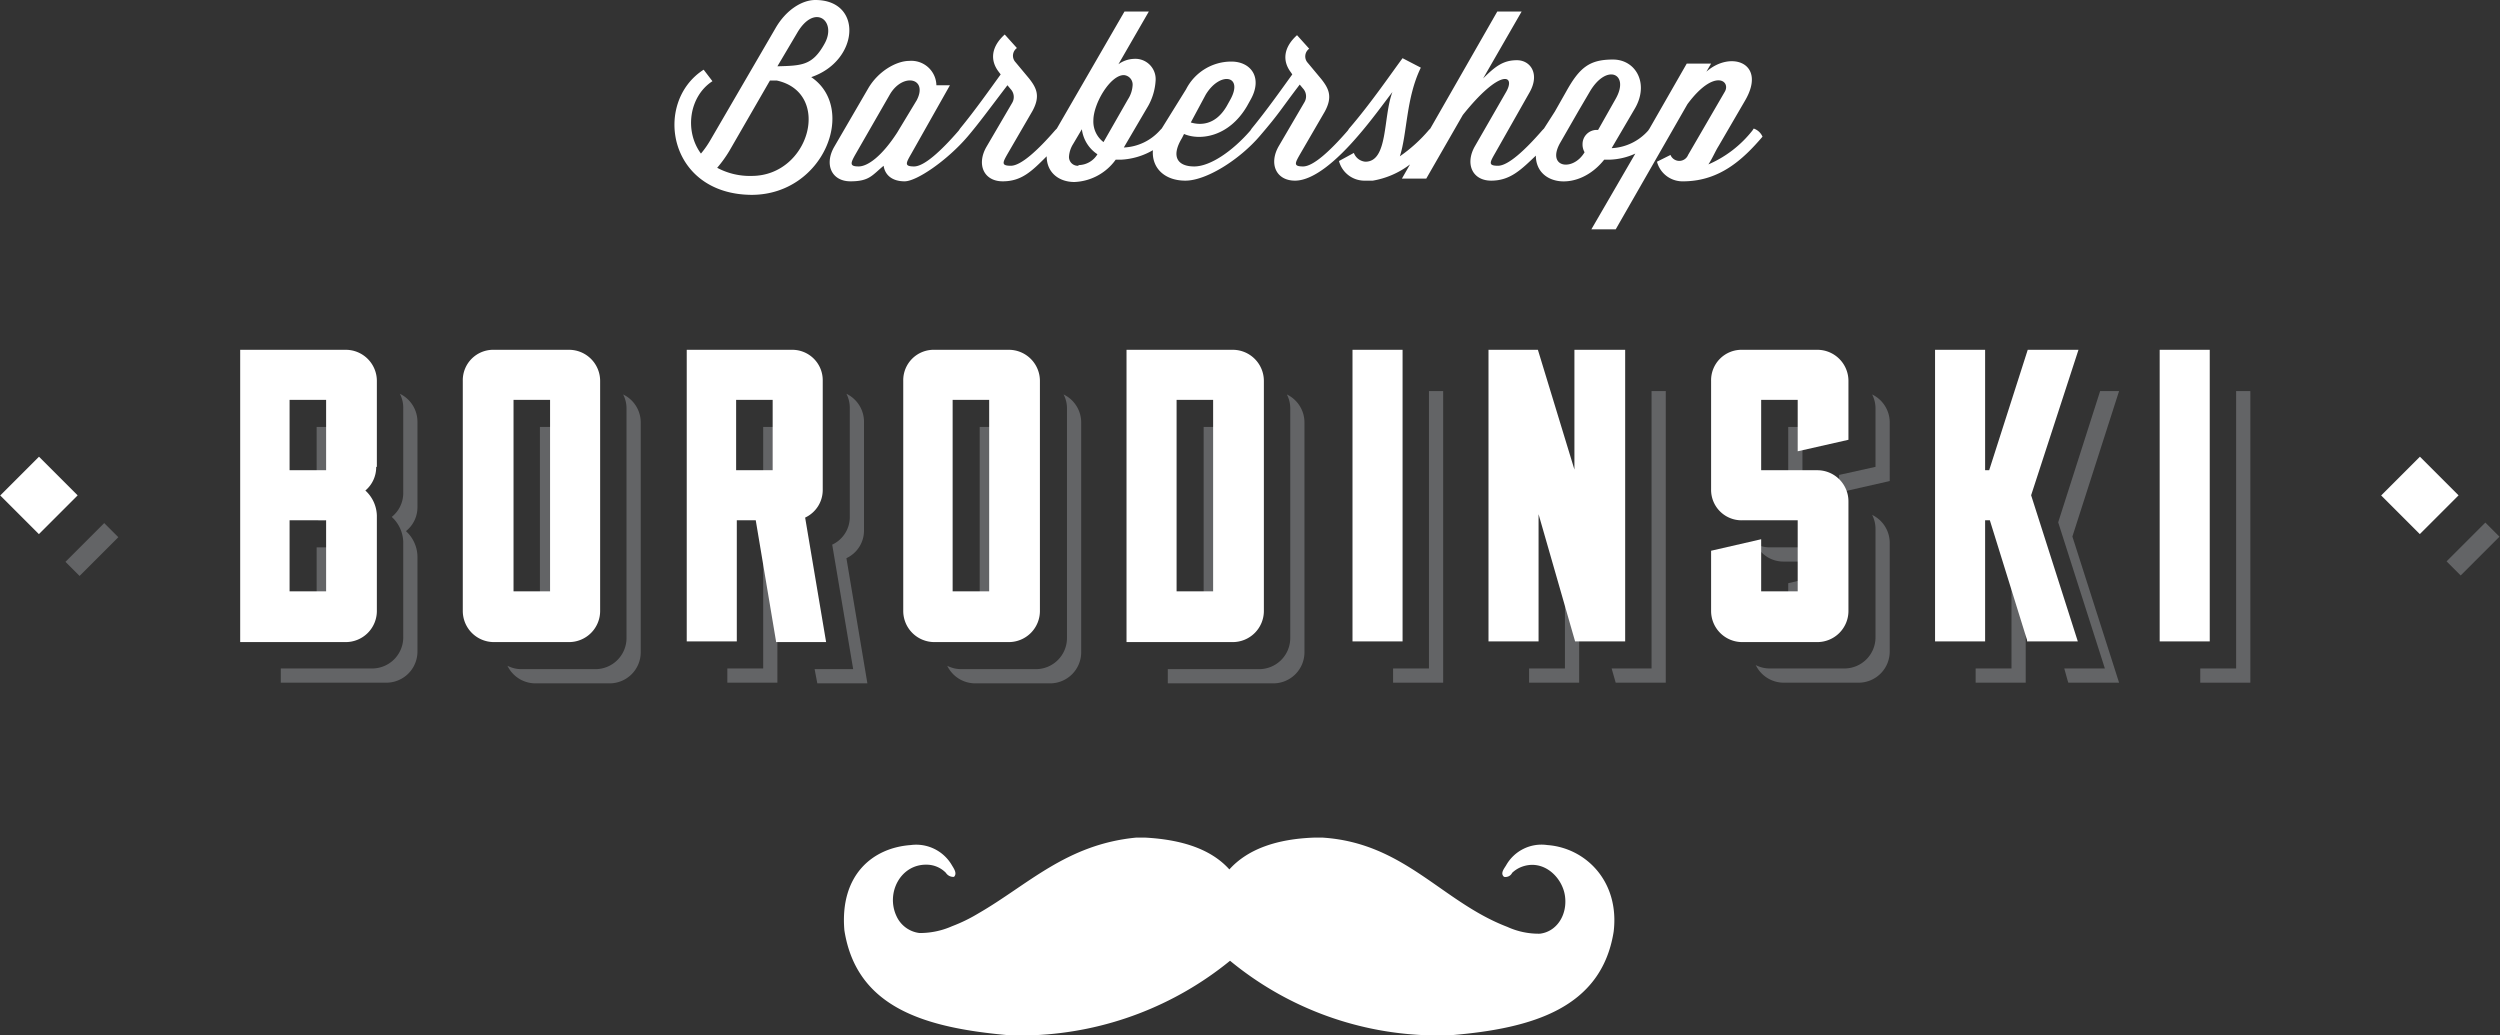 <svg xmlns="http://www.w3.org/2000/svg" viewBox="0 0 369.5 153">
  <rect x="0" y="0" width="369.5" height="153" fill="#333333" stroke="none"/>
  <title>logotype-desktop</title>
  <path d="M119.9,11.4C127,9,127.6,0,120.5,0c-1.9,0-4.3,1.4-5.9,4.2L105,20.7a13.8,13.8,0,0,1-1.4,2c-2.5-3.4-1.7-8.5,1.7-10.7L104,10.3c-7.5,4.8-5.3,18.5,7.2,18.5C121.8,28.7,126.7,16,119.9,11.4ZM111.1,26a10.2,10.2,0,0,1-5.1-1.2,18.4,18.4,0,0,0,1.8-2.5l6-10.4h1C123,13.7,119.7,26,111.1,26Zm3.8-16.2,2.9-4.9c2.6-4.5,5.9-1.8,4.1,1.5S118.5,9.7,114.9,9.8Z" transform="translate(0)" fill="#fff" />
  <path d="M259.2,19l-0.2.3a16.7,16.7,0,0,1-6.5,5c0.6-.9,1-1.9,1.5-2.7l3.9-6.7c3.3-5.6-2.1-7.5-5.7-4.3l0.7-1.2h-3.6L243.8,19h0l-0.2.3a7.7,7.7,0,0,1-5.4,2.6l3.4-5.8c2.2-3.7.2-7.3-3.2-7.3s-4.9,1.1-6.9,4.7l-1.7,3L228.2,19l-0.2.2c-2.6,3-5.1,5.3-6.6,5.3s-1.2-.5-0.4-1.9l5.1-9c1.5-2.7.1-4.7-1.9-4.7s-3.2.9-5,2.7l5.7-9.9h-3.6L211.4,19l-0.2.2a22.1,22.1,0,0,1-4.3,3.9c1.1-3.4.9-8.6,3.1-13.1l-2.7-1.4c-1.5,2-4.7,6.7-7.9,10.4h0l-0.2.3c-2.6,3-5.1,5.3-6.6,5.3s-1.2-.5-0.4-1.9l3.6-6.2c1.2-2.2.6-3.4-.5-4.8l-2-2.4a1.4,1.4,0,0,1,.2-2.1l-1.8-2c-2,1.8-2.2,3.8-.9,5.5L191,11c-1.6,2.2-3.7,5.2-6,8l-0.2.3c-2.6,3-5.9,5.3-8.3,5.3s-3.5-1.4-1.8-4.2l0.3-.6c2.3,1,6.6.5,9.3-4.1l0.5-.9c1.9-3.3.1-5.7-2.8-5.7a7.5,7.5,0,0,0-6.7,4.1L171.7,19l-0.2.2a7.6,7.6,0,0,1-5.4,2.6l3.4-5.8a8.7,8.7,0,0,0,1.3-4.1,3,3,0,0,0-3.2-3.2,4.1,4.1,0,0,0-2.3.8l4.5-7.8h-3.6L156.2,19l-0.2.2c-2.6,3-5.1,5.3-6.6,5.3s-1.2-.5-0.4-1.9l3.6-6.2c1.2-2.2.6-3.4-.5-4.8l-2-2.4a1.4,1.4,0,0,1,.2-2.1l-1.8-2c-2,1.8-2.2,3.8-.9,5.5l0.3,0.4c-1.6,2.2-3.7,5.2-6,8l-0.2.3c-2.6,3-5.1,5.3-6.6,5.3s-1.2-.5-0.4-1.9l5.7-10.1h-2A3.7,3.7,0,0,0,134.4,9c-1.9,0-4.6,1.5-6.1,4.1l-5,8.6c-1.5,2.6-.4,5.1,2.4,5.1s3.2-.9,4.9-2.3c0.2,1.4,1.3,2.3,3.1,2.3s6.3-3.1,9.3-6.6h0c1.7-2,3-3.8,5.9-7.6l0.5,0.6a1.7,1.7,0,0,1,.2,2l-3.8,6.5c-1.5,2.6-.4,5.1,2.4,5.1s4.3-1.5,6.5-3.7h0c0,2.4,1.8,3.8,4.1,3.8a7.9,7.9,0,0,0,6.1-3.3h0.8a10.4,10.4,0,0,0,4.7-1.4c-0.2,2.6,1.7,4.5,4.8,4.5s8-3.1,11-6.6,3-3.8,5.9-7.6l0.5,0.6a1.7,1.7,0,0,1,.2,2l-3.8,6.5c-1.5,2.6-.4,5.1,2.4,5.1s6.3-3.1,9.3-6.6h0c2-2.3,3.8-4.8,5.1-6.5-1.4,3.7-.6,10.3-4,10.3a2,2,0,0,1-1.7-1.3l-2.2,1.2a3.9,3.9,0,0,0,3.9,2.9h1.1a12.5,12.5,0,0,0,5.5-2.4l-1.2,2.1h3.6l5.4-9.4c5.5-6.9,7.9-6,6.4-3.4l-4.6,8c-1.5,2.6-.4,5.1,2.4,5.1s4.4-1.6,6.6-3.7c0,4.5,6.3,5.4,10.1.6h0.8a9.8,9.8,0,0,0,3.8-.9l-6.5,11.2h3.6l10.6-18.5c4-5.4,6.5-3.4,5.5-1.8l-5.4,9.3a1.4,1.4,0,0,1-2.6,0l-2,1a3.9,3.9,0,0,0,3.9,2.9h0.2c5.2-.1,8.6-3.2,11.5-6.6A2.2,2.2,0,0,0,259.2,19Zm-81-5c2.1-3.5,5.7-2.9,3.6.8l-0.5.9c-1.7,2.9-4,2.8-5.3,2.4Zm-45.6,5.6c-2.2,3.4-4.3,5-5.7,5s-1.2-.5-0.4-1.9l5-8.7c1.9-3.3,5.7-2.5,4,.8Zm26.8,4.9a1.3,1.3,0,0,1-1.4-1.4,4,4,0,0,1,.6-1.8l1.3-2.2a5.2,5.2,0,0,0,2.3,3.7A3.3,3.3,0,0,1,159.4,24.4Zm3.7-3.5a3.8,3.8,0,0,1-1.5-3.2c0-2.5,2.5-6.7,4.5-6.7a1.4,1.4,0,0,1,1.3,1.5,4.3,4.3,0,0,1-.7,2.1Zm73.1-1.8H236a2.1,2.1,0,0,0-2.1,2.1,2.3,2.3,0,0,0,.3,1.2h0c-1.7,2.9-5.7,2.3-3.6-1.4l2.7-4.7,1.7-2.9c2.5-4.2,5.9-2.6,3.8,1.1Z" transform="translate(0)" fill="#fff" />
  <rect x="1.7" y="69.2" width="8.1" height="8.08" transform="translate(-50.1 25.5) rotate(-45)" fill="#fff" />
  <rect x="353.7" y="69.2" width="8.1" height="8.08" transform="translate(52.9 274.4) rotate(-45)" fill="#fff" />
  <polygon points="46.8 73.5 48.9 73.5 48.9 65.2 52.2 65.2 52.2 63.1 46.8 63.1 46.8 73.5" fill="#636466" />
  <path d="M61.7,75V62.3a4.6,4.6,0,0,0-2.6-4.1,4.5,4.5,0,0,1,.5,2V72.9a4.5,4.5,0,0,1-1.7,3.5,5.2,5.2,0,0,1,1.7,3.7V94.2a4.6,4.6,0,0,1-4.6,4.6H41.5v2.1H57.1a4.6,4.6,0,0,0,4.6-4.6V82.2A5.2,5.2,0,0,0,60,78.5,4.5,4.5,0,0,0,61.7,75Z" transform="translate(0)" fill="#636466" />
  <polygon points="46.8 91.3 48.9 91.3 48.9 83 52.2 83 52.2 80.9 46.8 80.9 46.8 91.3" fill="#636466" />
  <polygon points="79.8 91.3 81.9 91.3 81.9 65.2 85.2 65.2 85.2 63.1 79.8 63.1 79.8 91.3" fill="#636466" />
  <path d="M92.1,58.3a4.5,4.5,0,0,1,.5,2v34a4.6,4.6,0,0,1-4.6,4.6H77a4.5,4.5,0,0,1-2-.5,4.6,4.6,0,0,0,4.1,2.6H90.1a4.6,4.6,0,0,0,4.6-4.6v-34A4.6,4.6,0,0,0,92.1,58.3Z" transform="translate(0)" fill="#636466" />
  <polygon points="112.8 73.5 114.9 73.5 114.9 65.2 118.2 65.2 118.2 63.1 112.8 63.1 112.8 73.5" fill="#636466" />
  <path d="M125.1,82.5a4.5,4.5,0,0,0,2.6-4.1V62.3a4.6,4.6,0,0,0-2.6-4.1,4.6,4.6,0,0,1,.5,2V76.4a4.5,4.5,0,0,1-2.6,4.1l3.1,18.4h-5.7l0.4,2.1h7.4Z" transform="translate(0)" fill="#636466" />
  <polygon points="115.6 80.9 112.8 80.9 112.8 98.8 107.5 98.8 107.5 100.9 114.9 100.9 114.9 83 116 83 115.6 80.9" fill="#636466" />
  <polygon points="144.8 91.3 146.9 91.3 146.9 65.2 150.2 65.2 150.2 63.1 144.8 63.1 144.8 91.3" fill="#636466" />
  <path d="M157.2,58.3a4.4,4.4,0,0,1,.5,2v34a4.6,4.6,0,0,1-4.6,4.6H142a4.5,4.5,0,0,1-2-.5,4.6,4.6,0,0,0,4.1,2.6h11.1a4.6,4.6,0,0,0,4.6-4.6v-34A4.6,4.6,0,0,0,157.2,58.3Z" transform="translate(0)" fill="#636466" />
  <polygon points="177.9 91.3 179.9 91.3 179.9 65.2 183.2 65.2 183.2 63.1 177.9 63.1 177.9 91.3" fill="#636466" />
  <path d="M190.2,58.3a4.5,4.5,0,0,1,.5,2v34a4.6,4.6,0,0,1-4.6,4.6H172.6v2.1h15.6a4.6,4.6,0,0,0,4.6-4.6v-34A4.6,4.6,0,0,0,190.2,58.3Z" transform="translate(0)" fill="#636466" />
  <polygon points="211.2 57.8 211.2 98.8 205.9 98.8 205.9 100.9 213.3 100.9 213.3 57.8 211.2 57.8" fill="#636466" />
  <polygon points="244.1 57.8 244.1 98.8 238.2 98.8 238.8 100.9 246.2 100.9 246.2 57.8 244.1 57.8" fill="#636466" />
  <polygon points="231.3 79.9 231.3 98.8 226 98.8 226 100.9 233.4 100.9 233.4 87.2 231.3 79.9" fill="#636466" />
  <path d="M263.6,83h6.1V80.9h-8.2a4.5,4.5,0,0,1-2-.5A4.5,4.5,0,0,0,263.6,83Z" transform="translate(0)" fill="#636466" />
  <polygon points="266.4 85.7 264.3 86.2 264.3 91.3 266.4 91.3 266.4 85.7" fill="#636466" />
  <path d="M276.7,58.3a4.5,4.5,0,0,1,.5,2V69l-5.4,1.2v2.6l7.5-1.7V62.3A4.6,4.6,0,0,0,276.7,58.3Z" transform="translate(0)" fill="#636466" />
  <path d="M276.7,76.1a4.5,4.5,0,0,1,.5,2V94.2a4.6,4.6,0,0,1-4.6,4.6H261.5a4.5,4.5,0,0,1-2-.5,4.6,4.6,0,0,0,4.1,2.6h11.1a4.6,4.6,0,0,0,4.6-4.6V80.1A4.6,4.6,0,0,0,276.7,76.1Z" transform="translate(0)" fill="#636466" />
  <polygon points="264.3 63.1 264.3 73.5 266.4 73.5 266.4 65.2 269.7 65.2 269.7 63.1 264.3 63.1" fill="#636466" />
  <polygon points="298 80.9 297.3 80.9 297.3 98.8 292 98.8 292 100.9 299.4 100.9 299.4 85.4 298 80.9" fill="#636466" />
  <polygon points="313.2 57.8 310.4 57.8 304.2 77.2 311.1 98.8 305.1 98.8 305.6 100.6 305.7 100.9 313.2 100.9 306.3 79.3 313.2 57.8" fill="#636466" />
  <polygon points="330.5 57.8 330.5 98.8 325.2 98.8 325.2 100.9 332.6 100.9 332.6 57.8 330.5 57.8" fill="#636466" />
  <rect x="361.5" y="79.6" width="8.1" height="2.95" transform="translate(49.7 282.3) rotate(-45)" fill="#636466" />
  <rect x="9.5" y="79.7" width="8.1" height="2.95" transform="translate(-53.4 33.4) rotate(-45)" fill="#636466" />
  <path d="M55.6,69A4.5,4.5,0,0,1,54,72.5a5.2,5.2,0,0,1,1.7,3.7V90.3a4.6,4.6,0,0,1-4.6,4.6H35.5V51.7H51.1a4.6,4.6,0,0,1,4.6,4.6V69h0Zm-7.5-9.9H42.8V69.5h5.4V59.1Zm0,17.8H42.8V87.4h5.4V76.9Z" transform="translate(0)" fill="#fff" />
  <path d="M84.1,51.7a4.6,4.6,0,0,1,4.6,4.6v34a4.6,4.6,0,0,1-4.6,4.6H73a4.6,4.6,0,0,1-4.6-4.6v-34A4.5,4.5,0,0,1,73,51.7H84.1Zm-2.9,7.4H75.9V87.4h5.4V59.1Z" transform="translate(0)" fill="#fff" />
  <path d="M114.7,94.8l-3-17.9h-2.8V94.8h-7.4V51.7h15.6a4.5,4.5,0,0,1,4.5,4.6V72.4a4.5,4.5,0,0,1-2.6,4.1l3.1,18.4h-7.4Zm-0.5-35.7h-5.4V69.5h5.4V59.1Z" transform="translate(0)" fill="#fff" />
  <path d="M149.1,51.7a4.6,4.6,0,0,1,4.6,4.6v34a4.6,4.6,0,0,1-4.6,4.6H138.1a4.6,4.6,0,0,1-4.6-4.6v-34a4.5,4.5,0,0,1,4.6-4.6h11.1Zm-2.9,7.4h-5.4V87.4h5.4V59.1Z" transform="translate(0)" fill="#fff" />
  <path d="M182.2,51.7a4.6,4.6,0,0,1,4.6,4.6v34a4.6,4.6,0,0,1-4.6,4.6H166.5V51.7h15.6Zm-2.9,7.4h-5.4V87.4h5.4V59.1Z" transform="translate(0)" fill="#fff" />
  <path d="M199.9,51.7h7.4V94.8h-7.4V51.7Z" transform="translate(0)" fill="#fff" />
  <path d="M240.2,51.7V94.8h-7.4L227.4,76V94.8H220V51.7h7.3l5.4,17.7V51.7h7.5Z" transform="translate(0)" fill="#fff" />
  <path d="M268.6,69.5a4.6,4.6,0,0,1,4.6,4.6V90.3a4.6,4.6,0,0,1-4.6,4.6H257.5a4.6,4.6,0,0,1-4.6-4.6V81.4l7.4-1.7v7.7h5.4V76.9h-8.2a4.5,4.5,0,0,1-4.6-4.6V56.3a4.5,4.5,0,0,1,4.6-4.6h11.1a4.6,4.6,0,0,1,4.6,4.6V65l-7.5,1.7V59.1h-5.4V69.5h8.3Z" transform="translate(0)" fill="#fff" />
  <path d="M300.2,73.2l6.9,21.6h-7.5V94.6l-5.5-17.7h-0.7V94.8H286V51.7h7.4V69.5h0.6l5.7-17.8h7.5Z" transform="translate(0)" fill="#fff" />
  <path d="M319.2,51.7h7.4V94.8h-7.4V51.7Z" transform="translate(0)" fill="#fff" />
  <path d="M167.9,123.8h1.4c5.4,0.3,9.7,1.7,12.4,4.7,2.7-3,7-4.5,12.5-4.7h1.3c12.1,0.8,17.6,9.5,27.3,13.2a11.1,11.1,0,0,0,4.8,1c2.5-.3,4.1-2.8,3.7-5.6s-3.3-5.6-6.6-4.2a4.3,4.3,0,0,0-1.2.8,1.1,1.1,0,0,1-1.2.6c-0.6-.5,0-1.2.3-1.7a6,6,0,0,1,6.1-3c5.6,0.4,10.7,5.3,9.8,12.8C236.7,149,226.5,152,214.5,153h-3.9a48.3,48.3,0,0,1-28.8-11,49.1,49.1,0,0,1-28.9,11H149c-12.2-1.1-22.4-4-24.2-15.5-0.7-8.2,4.2-12.2,9.8-12.6a6.1,6.1,0,0,1,6.1,3c0.3,0.5.8,1.2,0.3,1.7a1.3,1.3,0,0,1-1.2-.6,4,4,0,0,0-2.8-1.2c-3.9-.1-6.1,4.2-4.5,7.6a4.3,4.3,0,0,0,3.4,2.5,11.7,11.7,0,0,0,4.8-1,23.8,23.8,0,0,0,3.9-1.9C151.9,130.8,157.6,124.8,167.9,123.8Z" transform="translate(0)" fill="#fff" />
</svg>
